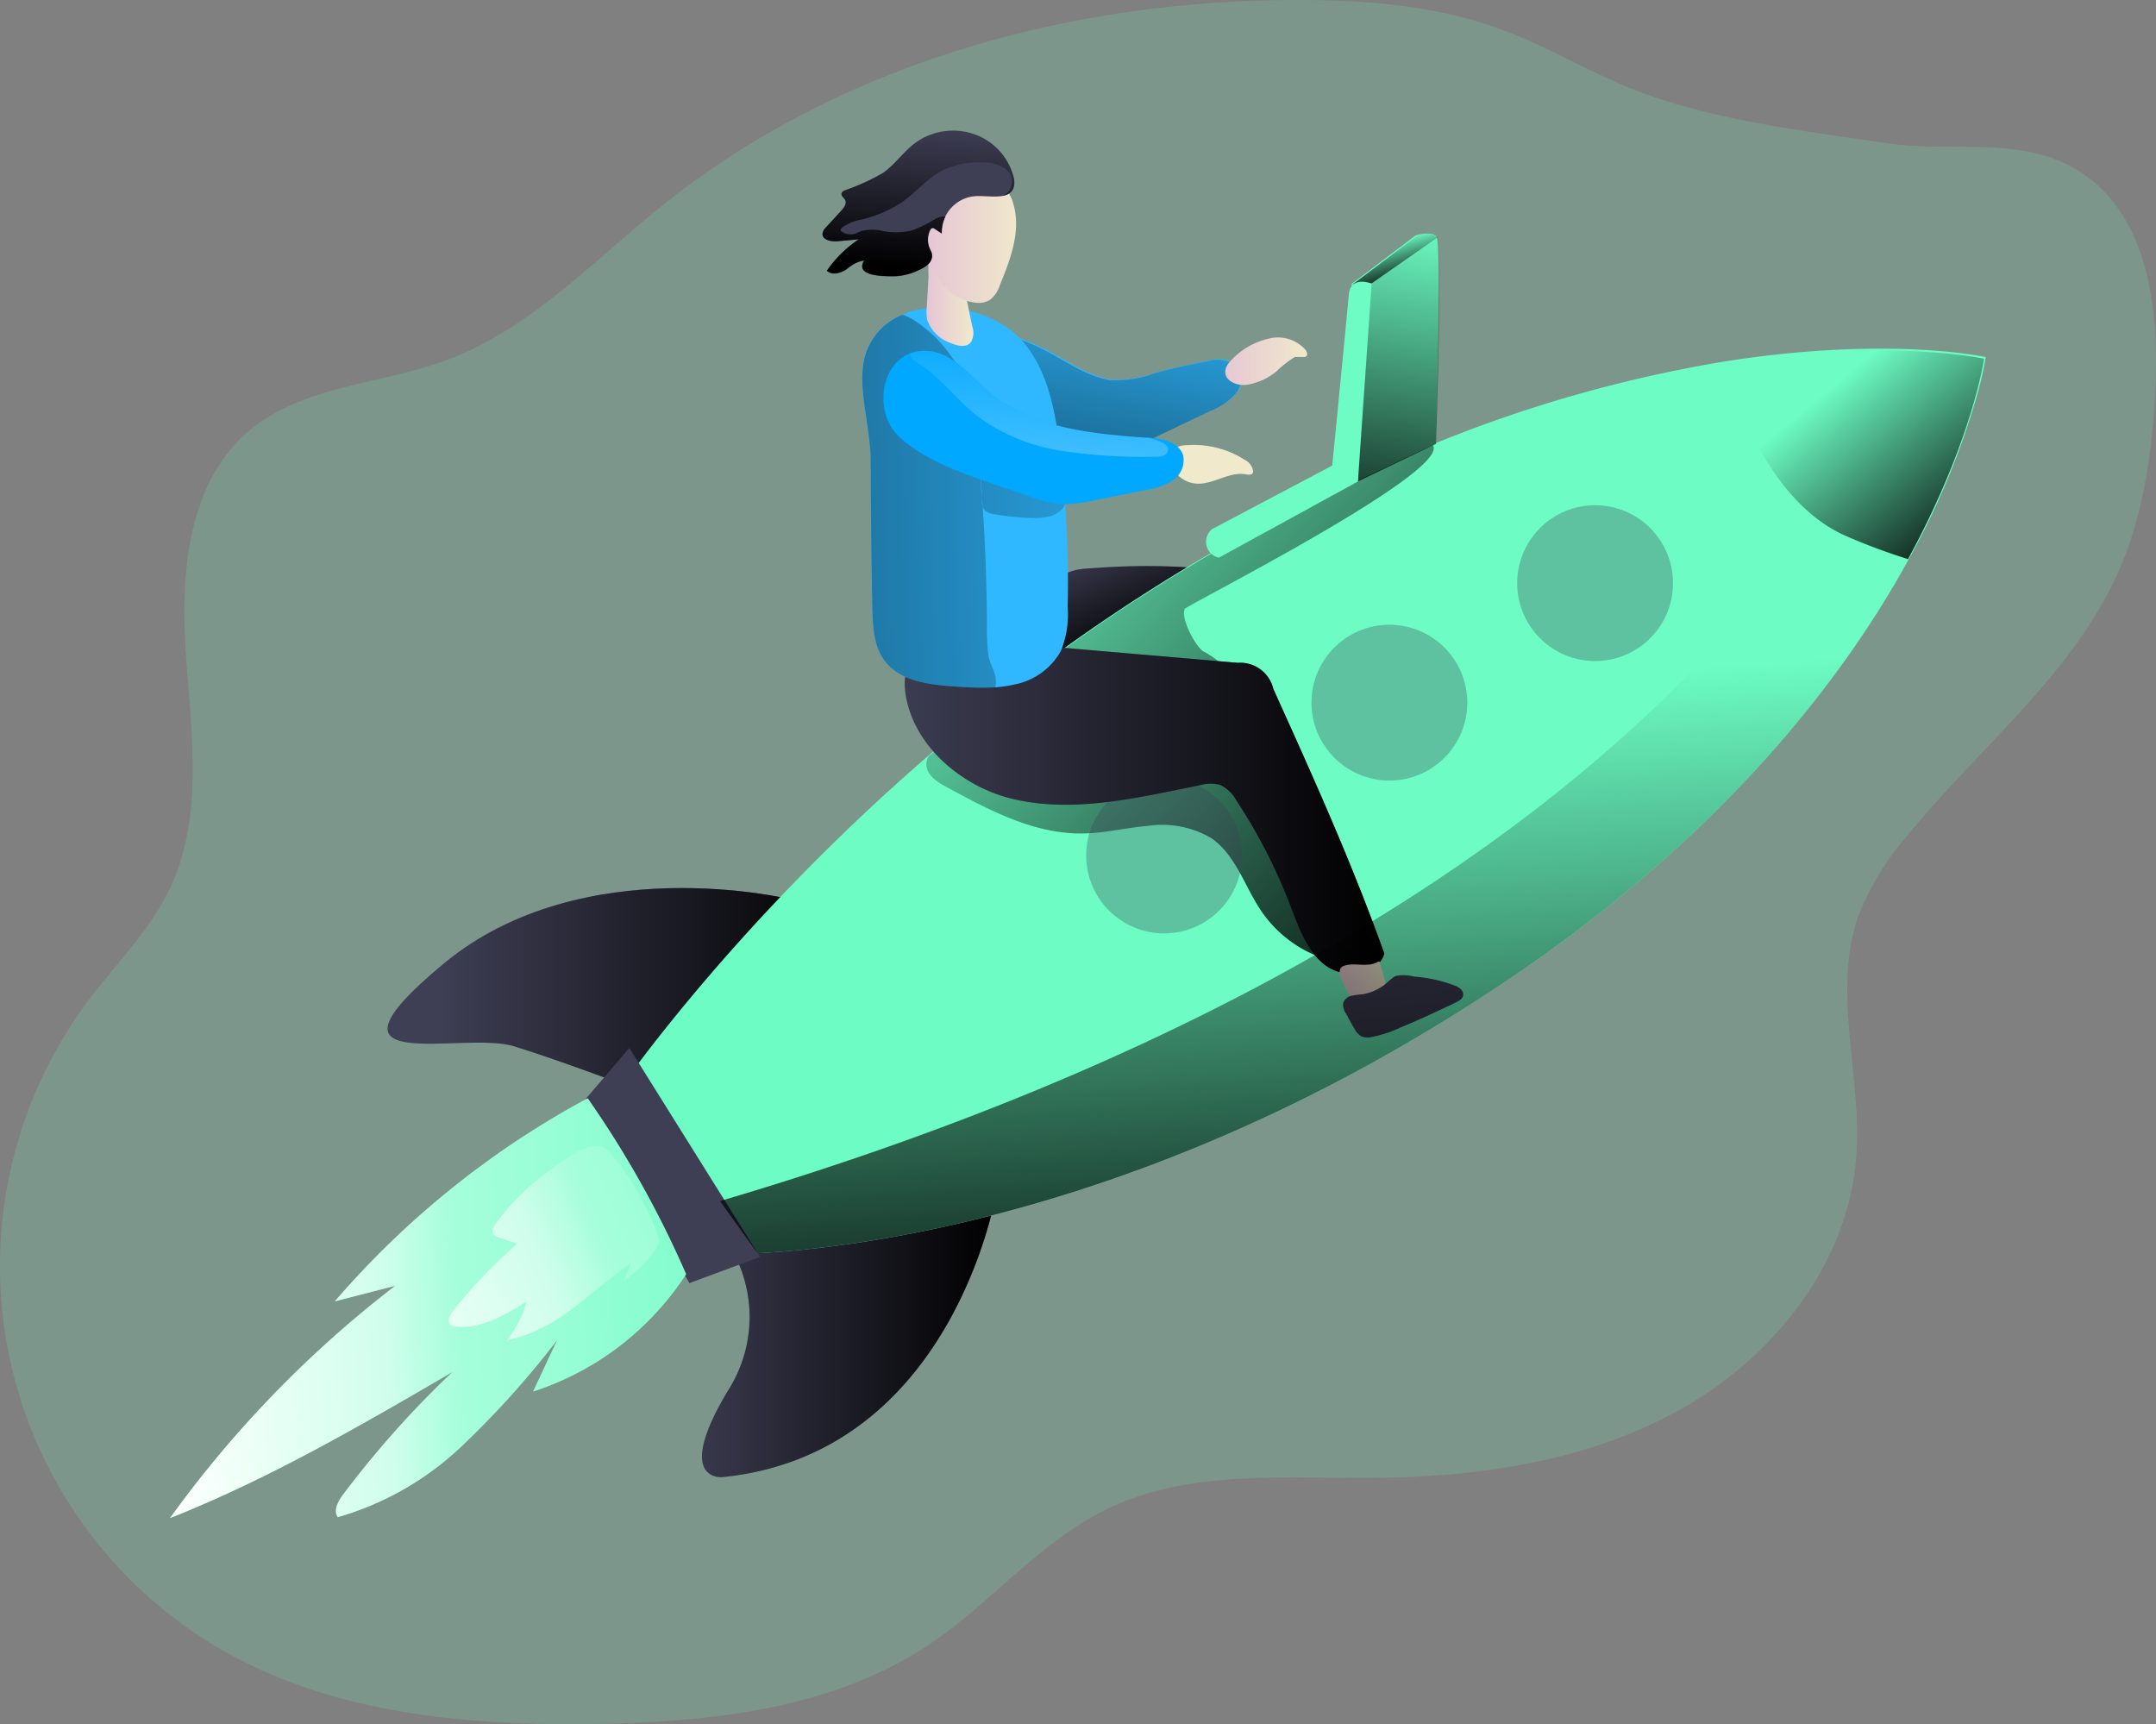 <svg xmlns="http://www.w3.org/2000/svg" xmlns:xlink="http://www.w3.org/1999/xlink" width="218.481" height="174.709" viewBox="0 0 218.481 174.709">
  <rect x="0" y="0" width="218.481" height="174.709" fill="#808080" stroke="none"/>
  <defs>
    <linearGradient id="linear-gradient" y1="0.499" x2="1" y2="0.499" gradientUnits="objectBoundingBox">
      <stop offset="0" stop-opacity="0"/>
      <stop offset="0.99"/>
    </linearGradient>
    <linearGradient id="linear-gradient-2" x1="0" y1="0.5" x2="1" y2="0.5" xlink:href="#linear-gradient"/>
    <linearGradient id="linear-gradient-3" x1="0.784" y1="-0.503" x2="-0.429" y2="2.976" xlink:href="#linear-gradient"/>
    <linearGradient id="linear-gradient-4" x1="0.2" y1="-0.037" x2="0.684" y2="0.702" xlink:href="#linear-gradient"/>
    <linearGradient id="linear-gradient-5" x1="0.118" y1="-0.021" x2="1.184" y2="0.931" xlink:href="#linear-gradient"/>
    <linearGradient id="linear-gradient-6" x1="0.446" y1="0.185" x2="1.12" y2="0.88" xlink:href="#linear-gradient"/>
    <linearGradient id="linear-gradient-7" x1="0" y1="0.5" x2="1" y2="0.5" xlink:href="#linear-gradient"/>
    <linearGradient id="linear-gradient-8" x1="1.943" y1="0.409" x2="-3.702" y2="0.745" xlink:href="#linear-gradient"/>
    <linearGradient id="linear-gradient-9" x1="0.001" y1="0.5" x2="1" y2="0.5" gradientUnits="objectBoundingBox">
      <stop offset="0" stop-color="#e5c5d5"/>
      <stop offset="0.42" stop-color="#ead4d1"/>
      <stop offset="1" stop-color="#f0e9cb"/>
    </linearGradient>
    <linearGradient id="linear-gradient-10" x1="0.001" y1="0.5" x2="1" y2="0.5" xlink:href="#linear-gradient-9"/>
    <linearGradient id="linear-gradient-11" x1="0.54" y1="-0.023" x2="0.472" y2="0.945" xlink:href="#linear-gradient"/>
    <linearGradient id="linear-gradient-12" x1="0" y1="0.5" x2="1" y2="0.5" xlink:href="#linear-gradient-9"/>
    <linearGradient id="linear-gradient-13" x1="-100.963" y1="-64.97" x2="-99.98" y2="-64.97" xlink:href="#linear-gradient-9"/>
    <linearGradient id="linear-gradient-14" x1="0.515" y1="-0.043" x2="0.436" y2="1.422" xlink:href="#linear-gradient"/>
    <linearGradient id="linear-gradient-15" x1="0.375" y1="0.302" x2="0.724" y2="0.964" xlink:href="#linear-gradient"/>
    <linearGradient id="linear-gradient-16" x1="0" y1="0.499" x2="1.002" y2="0.499" xlink:href="#linear-gradient-9"/>
    <linearGradient id="linear-gradient-17" x1="1.364" y1="0.465" x2="-0.032" y2="0.524" gradientUnits="objectBoundingBox">
      <stop offset="0.02" stop-color="#fff" stop-opacity="0"/>
      <stop offset="0.58" stop-color="#fff" stop-opacity="0.388"/>
      <stop offset="0.68" stop-color="#fff" stop-opacity="0.678"/>
      <stop offset="1" stop-color="#fff"/>
    </linearGradient>
    <linearGradient id="linear-gradient-18" x1="2.451" y1="-0.279" x2="-0.565" y2="0.919" xlink:href="#linear-gradient-17"/>
    <linearGradient id="linear-gradient-19" x1="0.622" y1="-0.227" x2="0.096" y2="2.834" xlink:href="#linear-gradient-17"/>
    <linearGradient id="linear-gradient-20" x1="0.49" y1="0.371" x2="0.566" y2="1.146" xlink:href="#linear-gradient"/>
  </defs>
  <g id="fast_working" transform="translate(0.06 0)">
    <path id="Path_51" data-name="Path 51" d="M186.008,18.9c-4.909-1.784-9.384-4.6-14.269-6.426C165.109,10,157.946,9.41,150.85,9.42c-22.883,0-46.226,6.378-64.11,20.652C79.615,35.746,73.213,42.733,64.685,45.9,57.935,48.407,50,48.469,44.542,53.164c-6.107,5.232-6.863,14.359-6.316,22.4s1.855,16.528-1.579,23.815c-2.017,4.281-5.475,7.662-8.309,11.448a44.895,44.895,0,0,0,14.269,66.189c11.23,6.183,24.542,7.306,37.37,7.092,11.71-.2,23.957-1.57,33.675-8.109,6.259-4.219,11.177-10.4,17.974-13.684,8.2-3.948,17.755-3.082,26.854-3.139,10.778-.076,21.822-1.674,31.225-6.944s16.932-14.7,17.789-25.441c.652-8.243-2.511-16.837.252-24.623a27.6,27.6,0,0,1,4.885-8.01c7.3-8.994,16.956-16.443,21.565-27.1,2.5-5.765,3.329-12.114,3.624-18.388.361-7.9-.7-17-7.187-21.541-5.879-4.114-13.118-2.212-19.743-3.163C202.746,22.78,193.766,21.705,186.008,18.9Z" transform="translate(-19.46 -9.42)" fill="#6dfdc4" opacity="0.18"/>
    <path id="Path_52" data-name="Path 52" d="M142.768,199.751s-21.042-5.161-35.14,6.549,1.988,6.754,7.134,8.343,12.9,4.566,12.9,4.566S149.122,209.074,142.768,199.751Z" transform="translate(-62.76 -108.63)" fill="#3e3e54"/>
    <path id="Path_53" data-name="Path 53" d="M142.768,199.751s-21.042-5.161-35.14,6.549,1.988,6.754,7.134,8.343,12.9,4.566,12.9,4.566S149.122,209.074,142.768,199.751Z" transform="translate(-62.76 -108.63)" fill="url(#linear-gradient)"/>
    <path id="Path_54" data-name="Path 54" d="M170.524,263.978s13.237-8.733,21.441-6.088l6.882,2.117s-4.233,26.74-27.8,29.123c0,0-5.027.528.533-8.737A13.824,13.824,0,0,0,170.524,263.978Z" transform="translate(-97.889 -139.449)" fill="#3e3e54"/>
    <path id="Path_55" data-name="Path 55" d="M170.524,263.978s13.237-8.733,21.441-6.088l6.882,2.117s-4.233,26.74-27.8,29.123c0,0-5.027.528.533-8.737A13.824,13.824,0,0,0,170.524,263.978Z" transform="translate(-97.889 -139.449)" fill="url(#linear-gradient-2)"/>
    <path id="Path_56" data-name="Path 56" d="M238.754,84.444a10.521,10.521,0,0,0,3.02,1.056,11.667,11.667,0,0,0,4.609-.713,54.017,54.017,0,0,1,5.332-1.2,3.163,3.163,0,0,1,2.854.476,2.235,2.235,0,0,1-.052,2.811,6.5,6.5,0,0,1-2.5,1.722l-5.413,2.583a17.037,17.037,0,0,1-2.892,1.17c-4.124,1.113-8.4-.951-12-3.249-1.384-.894-2.882-2.074-2.939-3.719a5.437,5.437,0,0,1,.4-1.9,4.323,4.323,0,0,1,1.132-1.983C231.948,80.078,237.1,83.669,238.754,84.444Z" transform="translate(-129.253 -47.041)" fill="#2fb8ff"/>
    <path id="Path_57" data-name="Path 57" d="M238.535,84.574a10.52,10.52,0,0,0,3.02,1.056,11.668,11.668,0,0,0,4.609-.713,52.684,52.684,0,0,1,5.351-1.2,3.137,3.137,0,0,1,2.854.476A2.229,2.229,0,0,1,254.316,87a6.5,6.5,0,0,1-2.5,1.722L246.407,91.3a17.04,17.04,0,0,1-2.892,1.17c-4.124,1.113-8.4-.951-12-3.249-1.384-.889-2.882-2.074-2.939-3.719a5.285,5.285,0,0,1,.4-1.9,4.338,4.338,0,0,1,1.094-1.969C231.729,80.208,236.865,83.8,238.535,84.574Z" transform="translate(-129.148 -47.114)" fill="url(#linear-gradient-3)"/>
    <path id="Path_58" data-name="Path 58" d="M252.985,130.15a45.847,45.847,0,0,1-5.47,6.535c-1.96,2.059-3.919,4.086-6.526,5.051a4.615,4.615,0,0,1-3.976-.086,3.893,3.893,0,0,1-1.555-3.924,7.9,7.9,0,0,1,2.107-3.886,21.14,21.14,0,0,1,2.692-2.763c1.075-.818,2.216-.775,3.62-.875A68.492,68.492,0,0,1,252.985,130.15Z" transform="translate(-132.725 -72.661)" fill="#3e3e54"/>
    <path id="Path_59" data-name="Path 59" d="M252.985,130.15a45.847,45.847,0,0,1-5.47,6.535c-1.96,2.059-3.919,4.086-6.526,5.051a4.615,4.615,0,0,1-3.976-.086,3.893,3.893,0,0,1-1.555-3.924,7.9,7.9,0,0,1,2.107-3.886,21.14,21.14,0,0,1,2.692-2.763c1.075-.818,2.216-.775,3.62-.875A68.492,68.492,0,0,1,252.985,130.15Z" transform="translate(-132.725 -72.661)" fill="url(#linear-gradient-4)"/>
    <path id="Path_60" data-name="Path 60" d="M289.044,84.559a32.436,32.436,0,0,1-.751,3.41,77.917,77.917,0,0,1-6.954,16.89C274.718,117,262.589,132.921,240.6,147.666c-34.531,23.239-64.838,27.111-76.02,27.7-2.958.166-4.58.1-4.58.1l-10.126-15.7s11.415-16.994,32.019-34.816h0a187.558,187.558,0,0,1,30.778-21.765A175.025,175.025,0,0,1,233.005,93.4a136.852,136.852,0,0,1,29.8-8.433C279.365,82.39,289.044,84.559,289.044,84.559Z" transform="translate(-87.875 -48.373)" fill="#6dfdc4"/>
    <path id="Path_61" data-name="Path 61" d="M242.973,120.84c-.476.88,1,3.686,1.812,4.281a9.152,9.152,0,0,1,2.378,1.779,1.251,1.251,0,0,1,.252,1.042c-.152.533-.761.771-1.289.951l-14.193,4.366a2.283,2.283,0,0,0-1.056.537,1.565,1.565,0,0,0,.366,2.183,3.805,3.805,0,0,0,2.378.59c4.59,0,9.632-1.9,13.475.59a11.539,11.539,0,0,1,2.8,2.854,39.477,39.477,0,0,1,6.136,11.924,6.416,6.416,0,0,1,.281,4.067,12.5,12.5,0,0,1-5.555-4.466c-1.722-2.511-2.606-5.736-5.113-7.458a9.816,9.816,0,0,0-6.416-1.241c-2.216.186-4.4.742-6.621.771-4.947.062-9.513-2.378-13.869-4.756-.908-.476-1.941-1.184-1.96-2.221a1.722,1.722,0,0,1,.2-.818h0a187.559,187.559,0,0,1,30.778-21.765A175.03,175.03,0,0,1,268.1,104.26C269.979,106.938,243.177,120.474,242.973,120.84Z" transform="translate(-122.96 -59.151)" fill="url(#linear-gradient-5)"/>
    <path id="Path_62" data-name="Path 62" d="M413.207,84.931s-1.175,8.324-7.705,20.3a62.5,62.5,0,0,1-6.183-2.3c-8.285-3.548-11.7-15.149-12.328-17.555C403.528,82.766,413.207,84.931,413.207,84.931Z" transform="translate(-212.213 -48.574)" fill="url(#linear-gradient-6)"/>
    <circle id="Ellipse_10" data-name="Ellipse 10" cx="7.895" cy="7.895" r="7.895" transform="translate(153.687 51.197)" fill="#3e3e54" opacity="0.31"/>
    <circle id="Ellipse_11" data-name="Ellipse 11" cx="7.895" cy="7.895" r="7.895" transform="translate(132.84 63.306)" fill="#3e3e54" opacity="0.31"/>
    <circle id="Ellipse_12" data-name="Ellipse 12" cx="7.895" cy="7.895" r="7.895" transform="translate(110.01 78.793)" fill="#3e3e54" opacity="0.31"/>
    <path id="Path_63" data-name="Path 63" d="M128.776,223.27l13.237,21.175-7.149,2.649L124.01,228.83Z" transform="translate(-65.059 -117.076)" fill="#3e3e54"/>
    <path id="Path_64" data-name="Path 64" d="M223.024,161.99c6.255,1.512,12.78-.119,19.092-1.379a3.8,3.8,0,0,1,1.988-.029,3.7,3.7,0,0,1,1.684,1.612,55.023,55.023,0,0,1,5.417,10.554c.856,2.231,1.66,4.656,3.562,6.1s5.3,1.122,5.988-1.165c-3.249-9.137-7.249-17.984-11.244-26.821a3.441,3.441,0,0,0-3.61-2.644l-22.526-1.945c-5.061-.438-12.671-1.108-10.973,5.931C213.573,157.115,218.267,160.839,223.024,161.99Z" transform="translate(-120.538 -81.052)" fill="#3e3e54"/>
    <path id="Path_65" data-name="Path 65" d="M223.024,161.99c6.255,1.512,12.78-.119,19.092-1.379a3.8,3.8,0,0,1,1.988-.029,3.7,3.7,0,0,1,1.684,1.612,55.023,55.023,0,0,1,5.417,10.554c.856,2.231,1.66,4.656,3.562,6.1s5.3,1.122,5.988-1.165c-3.249-9.137-7.249-17.984-11.244-26.821a3.441,3.441,0,0,0-3.61-2.644l-22.526-1.945c-5.061-.438-12.671-1.108-10.973,5.931C213.573,157.115,218.267,160.839,223.024,161.99Z" transform="translate(-120.538 -81.052)" fill="url(#linear-gradient-7)"/>
    <path id="Path_66" data-name="Path 66" d="M223.916,105.232a9.942,9.942,0,0,1-.69,4.5,6.9,6.9,0,0,1-4.756,3.406,12.9,12.9,0,0,1-1.9.281,31,31,0,0,1-4.1-.09c-2.611-.171-5.574-.528-7.134-2.63-1.094-1.479-1.189-3.448-1.232-5.289-.114-5.032-.138-10.064-.176-15.1,0-2.878-1.165-6.759-.756-9.513a6.354,6.354,0,0,1,3.981-5.146c3.857-1.65,9.46-.438,12.2,2.706,2.193,2.511,3.039,5.912,3.553,9.208A111.614,111.614,0,0,1,223.916,105.232Z" transform="translate(-115.78 -43.766)" fill="#2fb8ff"/>
    <path id="Path_67" data-name="Path 67" d="M215.357,96.461q.371,5.708.4,11.415a20.359,20.359,0,0,0,.152,3.139c.128.794.637,1.527.728,2.278a3.125,3.125,0,0,1-.029.951,31,31,0,0,1-4.1-.09c-2.611-.171-5.574-.528-7.134-2.63-1.094-1.479-1.189-3.448-1.232-5.289-.114-5.032-.138-10.064-.176-15.1,0-2.878-1.165-6.759-.756-9.513A6.354,6.354,0,0,1,207.2,76.48a5.386,5.386,0,0,1,.885.381,13.278,13.278,0,0,1,4.081,3.881,12.26,12.26,0,0,1,1.522,2.43,12.656,12.656,0,0,1,.8,3.543c.295,2.5.533,5,.728,7.515.1,1.341-.252,2.188,1.194,2.445a27.863,27.863,0,0,0,3.719.395c1.27.057,2.773-.09,3.444-1.17a2.464,2.464,0,0,0-.214-2.659,4.714,4.714,0,0,0-2.3-1.57c-.885-.323-1.817-.5-2.711-.8a6.659,6.659,0,0,1-2.459-1.375,3.805,3.805,0,0,1-1.265-2.469" transform="translate(-115.801 -44.584)" fill="url(#linear-gradient-8)"/>
    <path id="Path_68" data-name="Path 68" d="M216.83,68.541a4.547,4.547,0,0,0,.057,1.37,3.853,3.853,0,0,0,2.4,2.312c.652.285,1.522.476,1.993-.071a1.873,1.873,0,0,0,.162-1.612l-.628-3a10.032,10.032,0,0,0-.547-1.964c-.276-.642-2.1-3.258-3.02-2.592-.385.276-.224,2.159-.247,2.63Z" transform="translate(-122.972 -37.45)" fill="url(#linear-gradient-9)"/>
    <path id="Path_69" data-name="Path 69" d="M216.658,55.231a7.61,7.61,0,0,0,1.646,3.363,4.951,4.951,0,0,0,3.277,1.7,2.25,2.25,0,0,0,1.341-.262,3.072,3.072,0,0,0,1.051-1.546c1.08-2.621,2.174-5.5,1.356-8.224a3.329,3.329,0,0,0-1.474-2.04,3.667,3.667,0,0,0-2.5-.138c-1.427.323-3.567,1.065-4.49,2.283S216.344,53.894,216.658,55.231Z" transform="translate(-122.705 -29.614)" fill="url(#linear-gradient-10)"/>
    <path id="Path_70" data-name="Path 70" d="M210.548,37.82a6.511,6.511,0,0,0-6.492.671c-1.2.9-2.055,2.193-3.277,3.054a21.368,21.368,0,0,1-3.834,1.755c-.157.067-.333.166-.362.333-.048.257.252.423.371.656.181.357-.109.766-.38,1.065l-1.551,1.693a1.123,1.123,0,0,0-.366.637c-.052.652.87.837,1.522.78l2.15-.19a12.214,12.214,0,0,0-3.225,3.182c.476.5,1.356.266,1.941-.119s1.142-.951,1.836-.913c-1.042,1.679,2.221,1.612,3.2,1.589a6.092,6.092,0,0,0,2.378-.647,2.821,2.821,0,0,0,.951-.614,1.161,1.161,0,0,0,.333-1.042,2.984,2.984,0,0,0-.2-.476,2.226,2.226,0,0,1,.029-1.9c.048-.09.109-.19.214-.2a.343.343,0,0,1,.233.081l.718.476a3.662,3.662,0,0,1,3.482-3.805c1.484-.081,4.2.652,3.843-1.769A6.277,6.277,0,0,0,210.548,37.82Z" transform="translate(-111.359 -24.013)" fill="#3e3e54"/>
    <path id="Path_71" data-name="Path 71" d="M212.916,43.844a1.6,1.6,0,0,0-.033-2.92,4.124,4.124,0,0,0-2.235-.476,8.561,8.561,0,0,0-3.776.785c-1.617.809-2.787,2.3-4.281,3.329a13.474,13.474,0,0,1-4.114,1.717,4.39,4.39,0,0,0-1.855.78c-.086.081-.171.19-.133.3a.352.352,0,0,0,.114.124,1.532,1.532,0,0,0,1.265.214c.247-.067.476-.2.7-.285a4.542,4.542,0,0,1,2.174,0,7.03,7.03,0,0,0,3.02-.081,13.345,13.345,0,0,0,2.378-1.189,1.993,1.993,0,0,1,.951-.2,3.848,3.848,0,0,0-.366,1.708l-.718-.476a.342.342,0,0,0-.262-.067c-.1,0-.167.114-.214.2a2.245,2.245,0,0,0-.029,1.9,2.586,2.586,0,0,1,.2.476,1.132,1.132,0,0,1-.323,1.042,3.087,3.087,0,0,1-.951.618,6.183,6.183,0,0,1-2.378.642c-.951,0-4.228.09-3.191-1.589a3.731,3.731,0,0,0-1.836.913c-.552.357-1.427.618-1.941.119a12.143,12.143,0,0,1,3.225-3.182l-2.15.19c-.656.057-1.574-.128-1.522-.78a1.141,1.141,0,0,1,.361-.637l1.555-1.693c.271-.3.561-.709.38-1.065-.119-.233-.419-.4-.371-.656.029-.171.2-.266.361-.338a22.541,22.541,0,0,0,3.834-1.746c1.227-.861,2.083-2.164,3.277-3.054a6.492,6.492,0,0,1,6.492-.675,6.258,6.258,0,0,1,3.486,4.281C214.191,43.254,213.672,43.692,212.916,43.844Z" transform="translate(-111.348 -24.001)" fill="url(#linear-gradient-11)"/>
    <path id="Path_72" data-name="Path 72" d="M284.8,81.475a3.731,3.731,0,0,1,3.767,1.094.775.775,0,0,1,.19.438.276.276,0,0,1-.252.309h-.994a10.323,10.323,0,0,0-1.864,1.465,6.421,6.421,0,0,1-2.83,1.327c-1.379.271-3.092-.666-2.021-2.164A7.471,7.471,0,0,1,284.8,81.475Z" transform="translate(-156.355 -47.144)" fill="url(#linear-gradient-12)"/>
    <path id="Path_73" data-name="Path 73" d="M276.258,105.716a1.57,1.57,0,0,1,.861,1.118.438.438,0,0,1-.043.233c-.128.219-.447.166-.7.124-1.641-.295-3.2.985-4.87.951a2.949,2.949,0,0,1-2.026-.88,2.413,2.413,0,0,1-.685-2.183c.281-.818,1.232-.832,1.974-.856A9.541,9.541,0,0,1,276.258,105.716Z" transform="translate(-150.195 -59.128)" fill="url(#linear-gradient-13)"/>
    <path id="Path_74" data-name="Path 74" d="M307.4,64.262l6.469-4.894s1.589-.533,2.121.133-.067,20.956-.067,20.956l-8.01,3.772Z" transform="translate(-170.479 -35.505)" fill="#6dfdc4"/>
    <path id="Path_75" data-name="Path 75" d="M307.6,64.382l6.483-4.894s1.589-.533,2.121.133-.162,20.928-.162,20.928l-7.914,3.805Z" transform="translate(-170.584 -35.568)" fill="url(#linear-gradient-14)"/>
    <path id="Path_76" data-name="Path 76" d="M309.517,64.192l6.687-4.661s-1.194-.861-2.121-.133-6.483,4.889-6.483,4.889Z" transform="translate(-170.584 -35.474)" fill="url(#linear-gradient-15)"/>
    <path id="Path_77" data-name="Path 77" d="M305.8,217.7a1.115,1.115,0,0,0,.224.347,1,1,0,0,0,.414.2,2.782,2.782,0,0,0,2.312-.38,1.621,1.621,0,0,0,.623-.737,2.325,2.325,0,0,0-.09-1.427l-.395-1.37a.1.1,0,0,0-.024-.052h-.109c-1.146.685-2.5,0-3.591.476C304.245,215.2,305.467,217,305.8,217.7Z" transform="translate(-169.131 -116.843)" fill="url(#linear-gradient-16)"/>
    <path id="Path_78" data-name="Path 78" d="M307.518,219.1a7.727,7.727,0,0,0-1.146.157,1.132,1.132,0,0,0-.809.751,1.55,1.55,0,0,0,.271,1.023c.276.509.552,1.018.847,1.517a1.9,1.9,0,0,0,.728.809,1.689,1.689,0,0,0,1.008.076,12.34,12.34,0,0,0,2.925-.951q2.854-1.2,5.665-2.573c.309-.152.652-.347.713-.685a.737.737,0,0,0-.233-.642,1.9,1.9,0,0,0-.609-.361,14.369,14.369,0,0,0-4.167-.918,4.016,4.016,0,0,0-1.822-.062c-.471.228-.923.79-1.427,1.094A4.98,4.98,0,0,1,307.518,219.1Z" transform="translate(-169.512 -118.345)" fill="#3e3e54"/>
    <path id="Path_79" data-name="Path 79" d="M236.9,97.309a7.016,7.016,0,0,1-2.711.951L229.027,99.3a12.737,12.737,0,0,1-3.467.381,11.92,11.92,0,0,1-3.092-.766c-4-1.427-10.354-3.106-13.427-6.216-2.326-2.378-1.755-7.087,1.251-8.266a4.119,4.119,0,0,1,1.8-.266c2.549.162,4.281,2.507,6.24,4.157,4.2,3.586,10.074,4.209,15.6,4.618h.485c1.427.1,3.187.476,3.577,1.841A2.475,2.475,0,0,1,236.9,97.309Z" transform="translate(-118.151 -48.609)" fill="#00a8ff"/>
    <path id="Path_80" data-name="Path 80" d="M277.619,97.405l14.1-7.724,1.389-20.053s-2.14-.885-2.316,1.146-1.674,17.294-1.674,17.294l-12.176,6.44A1.653,1.653,0,0,0,277.619,97.405Z" transform="translate(-154.172 -40.891)" fill="#6dfdc4"/>
    <path id="Path_81" data-name="Path 81" d="M107.93,261.231a29.242,29.242,0,0,1-15.51,11.891l2.426-5.2a91.393,91.393,0,0,1-9.717,10.792,30.45,30.45,0,0,1-12.5,7.134c-.476-.69.033-1.612.537-2.283a99.073,99.073,0,0,1,11.077-12.419c-9.289,5.408-18.616,10.835-28.609,14.792A112.981,112.981,0,0,1,78.46,262.4l-6.126,1.579A90.06,90.06,0,0,1,97.952,243.4,102.69,102.69,0,0,1,107.93,261.231Z" transform="translate(-38.458 -132.112)" fill="#6dfdc4"/>
    <path id="Path_82" data-name="Path 82" d="M107.93,261.231a29.242,29.242,0,0,1-15.51,11.891l2.426-5.2a91.393,91.393,0,0,1-9.717,10.792,30.45,30.45,0,0,1-12.5,7.134c-.476-.69.033-1.612.537-2.283a99.073,99.073,0,0,1,11.077-12.419c-9.289,5.408-18.616,10.835-28.609,14.792A112.981,112.981,0,0,1,78.46,262.4l-6.126,1.579A90.06,90.06,0,0,1,97.952,243.4,102.69,102.69,0,0,1,107.93,261.231Z" transform="translate(-38.458 -132.112)" fill="url(#linear-gradient-17)"/>
    <path id="Path_83" data-name="Path 83" d="M119.747,261.42c-.224.309-.447.723-.252,1.051a1.038,1.038,0,0,0,.595.366l1.831.6a54.218,54.218,0,0,0-6.5,6.8c-.328.409-.647,1.032-.271,1.4a.985.985,0,0,0,.633.224c2.545.228,4.918-1.18,7.087-2.53a10.892,10.892,0,0,1-2.007,3.929,16.668,16.668,0,0,0,6.659-3.225c1.983-1.479,3.853-3.172,5.9-4.6l-.675,1.76a11.533,11.533,0,0,0,3.177-3.12,1.427,1.427,0,0,0,.2-1.665,27.358,27.358,0,0,0-4.323-7.643,3.966,3.966,0,0,0-1.189-1.1c-1.493-.785-4.609,1.769-5.807,2.649A22.959,22.959,0,0,0,119.747,261.42Z" transform="translate(-69.581 -137.419)" fill="#6dfdc4"/>
    <path id="Path_84" data-name="Path 84" d="M119.747,261.42c-.224.309-.447.723-.252,1.051a1.038,1.038,0,0,0,.595.366l1.831.6a54.218,54.218,0,0,0-6.5,6.8c-.328.409-.647,1.032-.271,1.4a.985.985,0,0,0,.633.224c2.545.228,4.918-1.18,7.087-2.53a10.892,10.892,0,0,1-2.007,3.929,16.668,16.668,0,0,0,6.659-3.225c1.983-1.479,3.853-3.172,5.9-4.6l-.675,1.76a11.533,11.533,0,0,0,3.177-3.12,1.427,1.427,0,0,0,.2-1.665,27.358,27.358,0,0,0-4.323-7.643,3.966,3.966,0,0,0-1.189-1.1c-1.493-.785-4.609,1.769-5.807,2.649A22.959,22.959,0,0,0,119.747,261.42Z" transform="translate(-69.581 -137.419)" fill="url(#linear-gradient-18)"/>
    <path id="Path_85" data-name="Path 85" d="M239,94.759a1.984,1.984,0,0,1-.9.128,54.369,54.369,0,0,1-9.513-.6,19.086,19.086,0,0,1-8.7-3.662c-1.746-1.427-3.125-3.191-4.875-4.58-.476-.395-1.712-.889-1.774-1.608a4.119,4.119,0,0,1,1.8-.266c2.549.162,4.281,2.507,6.24,4.157,4.2,3.586,10.074,4.209,15.6,4.618h.114a4.966,4.966,0,0,1,1.993.6A.832.832,0,0,1,239.4,94,.68.68,0,0,1,239,94.759Z" transform="translate(-121.104 -48.609)" fill="url(#linear-gradient-19)"/>
    <path id="Path_86" data-name="Path 86" d="M300.891,85.813l-.585,3.244a77.349,77.349,0,0,1-6.949,16.89c-6.625,12.143-18.749,28.038-40.738,42.807-34.535,23.239-64.843,27.111-76.025,27.7l-3.8-5.284c87.459-25.822,108.12-67.145,110.527-67.487s9.646-17.9,9.646-17.9Z" transform="translate(-99.893 -49.461)" fill="url(#linear-gradient-20)"/>
    <path id="Path_87" data-name="Path 87" d="M215.733,46.47a1.76,1.76,0,0,1-.832.951,5.306,5.306,0,0,1-.951.476l-3.734,1.5a3.182,3.182,0,0,1-1.18.162,1.993,1.993,0,0,0-.951.2,13.348,13.348,0,0,1-2.378,1.189,7.03,7.03,0,0,1-3.02.081,4.542,4.542,0,0,0-2.174,0c-.238.086-.476.219-.7.285a1.532,1.532,0,0,1-1.265-.214.352.352,0,0,1-.114-.124c-.038-.109.048-.219.133-.3a4.39,4.39,0,0,1,1.855-.78,13.475,13.475,0,0,0,4.114-1.717c1.5-1.013,2.673-2.5,4.281-3.329a8.561,8.561,0,0,1,3.776-.785,4.124,4.124,0,0,1,2.235.476A1.765,1.765,0,0,1,215.733,46.47Z" transform="translate(-113.333 -27.583)" fill="none"/>
  </g>
</svg>
